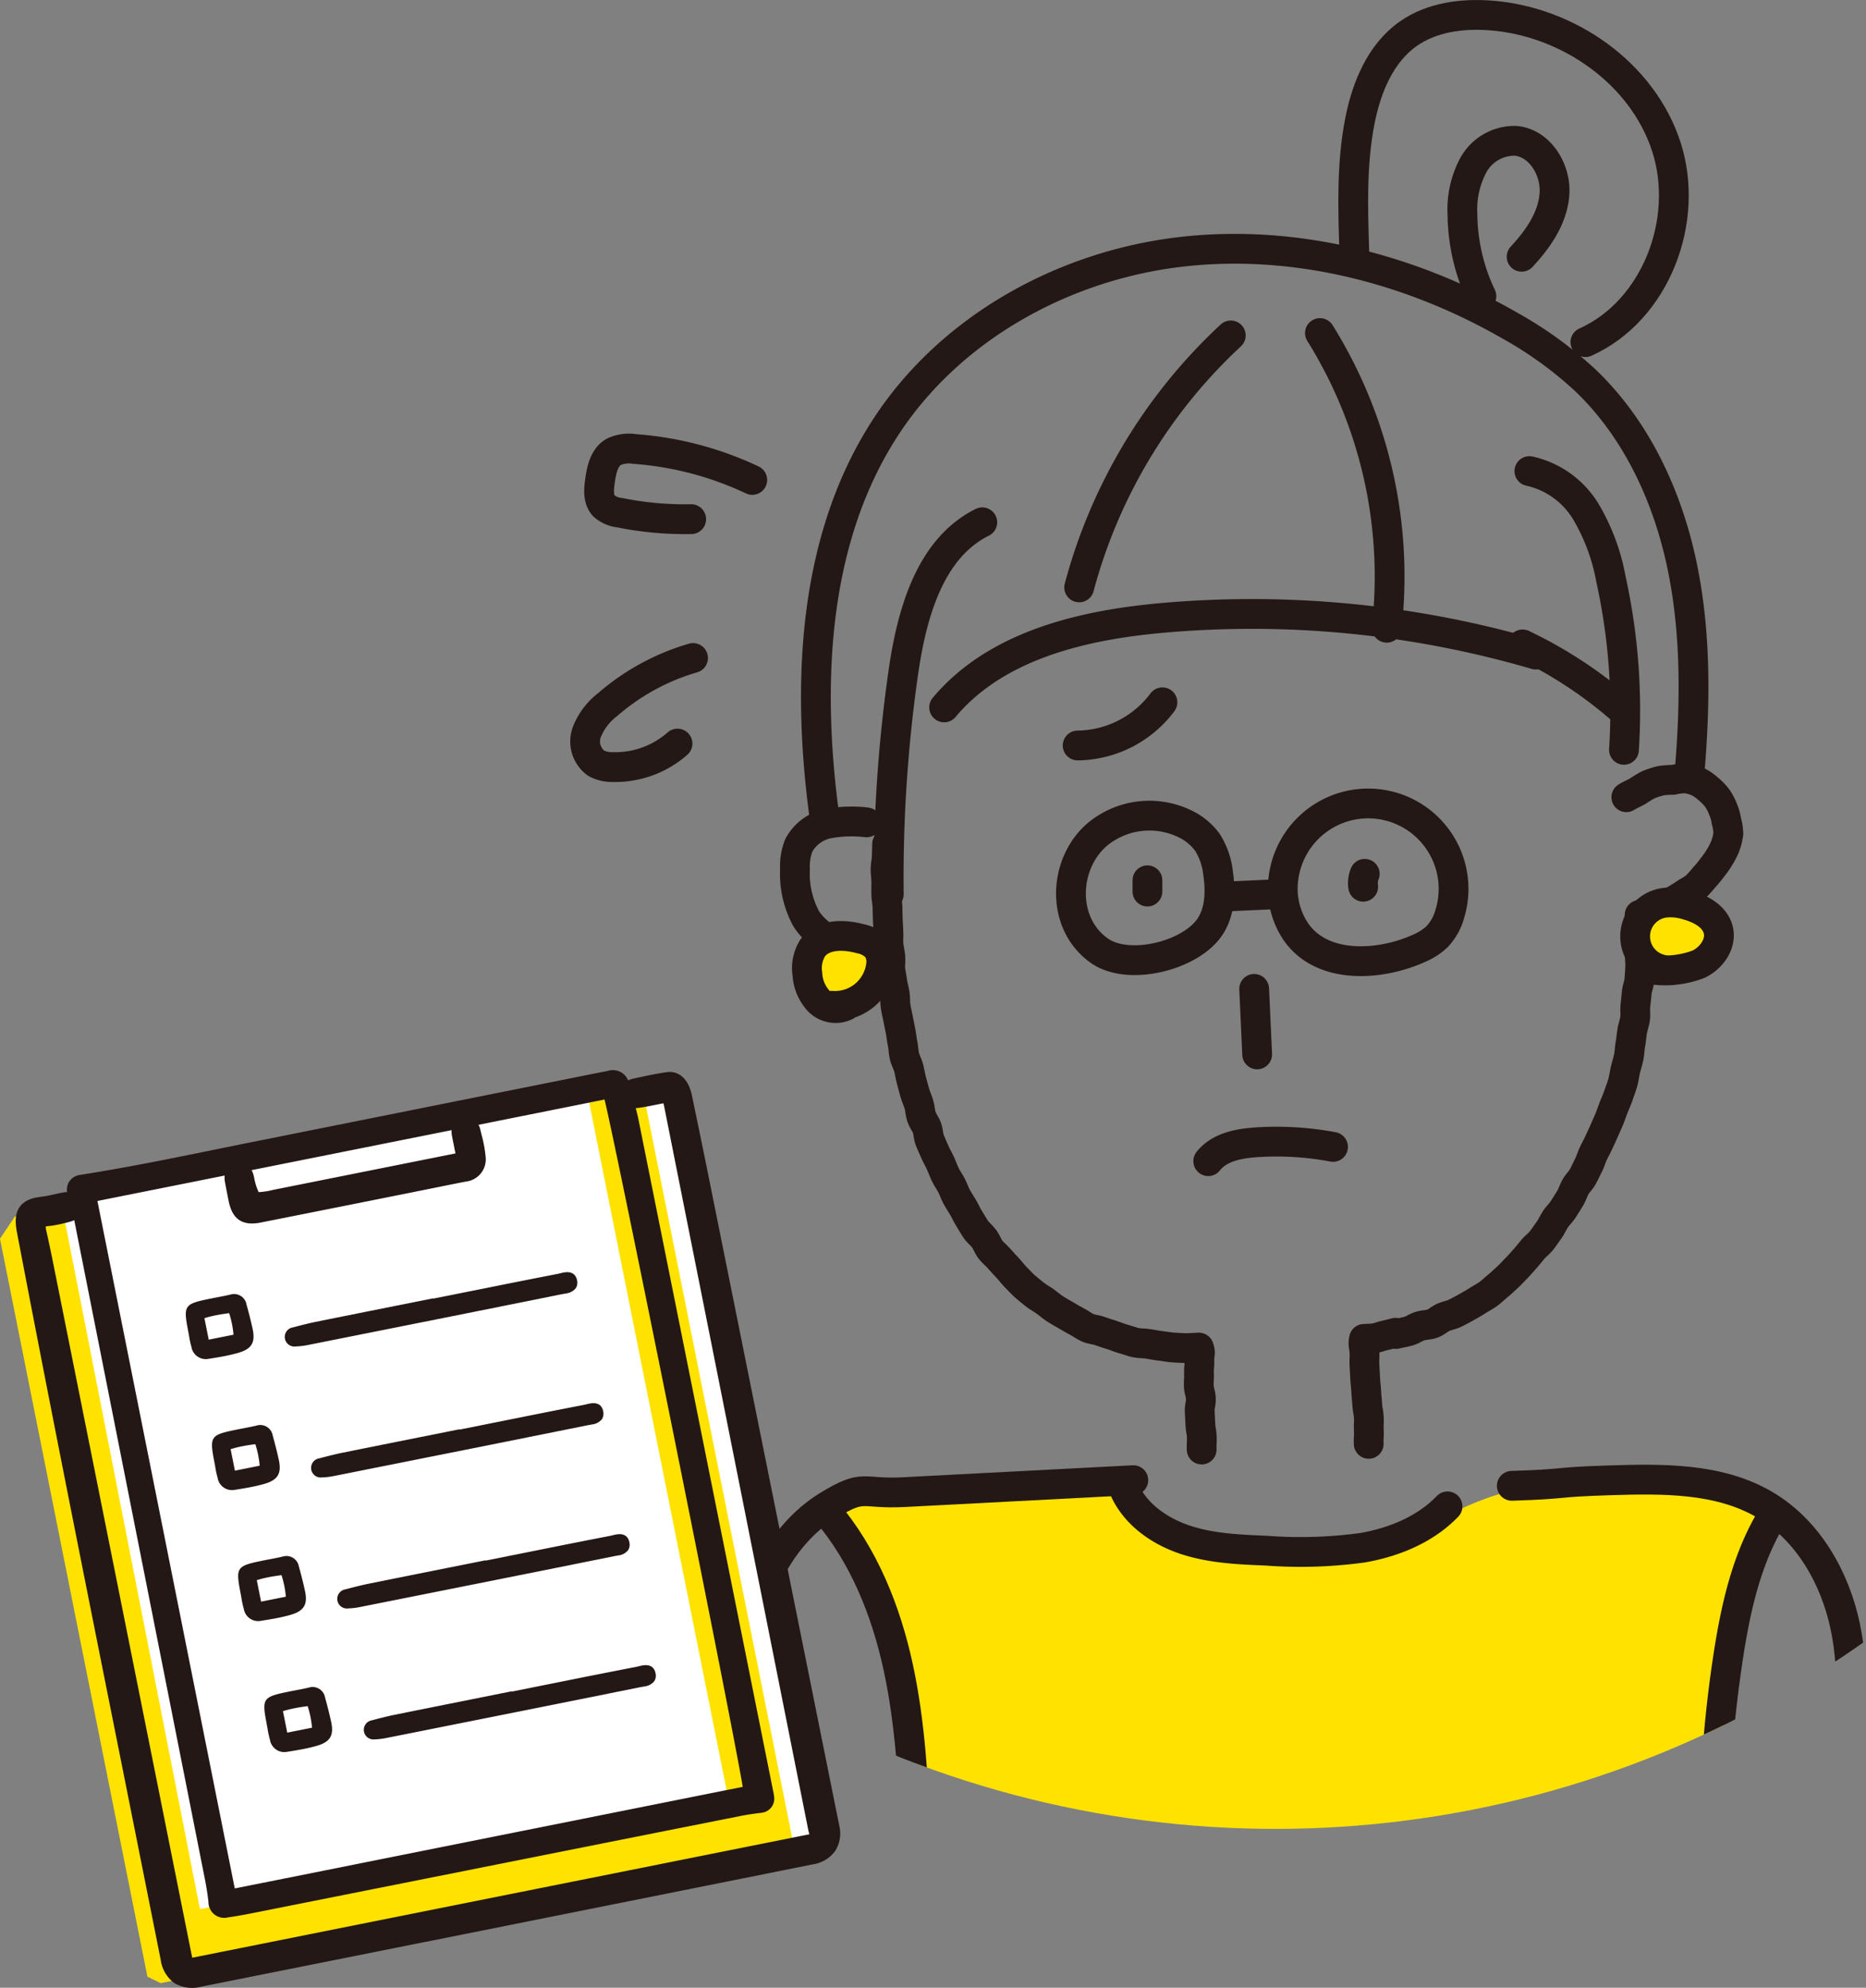 <svg xmlns="http://www.w3.org/2000/svg" xmlns:xlink="http://www.w3.org/1999/xlink" width="264.206" height="281.293" viewBox="0 0 264.206 281.293"><rect x="0" y="0" width="264.206" height="281.293" fill="#808080" stroke="none"/><defs><clipPath id="a" transform="translate(0 -30.189)"><circle cx="180.593" cy="144.5" r="144.5" fill="none"/></clipPath></defs><g clip-path="url(#a)"><path d="M132.593,303s-4.657-47.091-11.828-55.546c-.172-2.454-5.317-6.438,2.256-6.446s33.2-1.289,33.2-1.289,2.808,5.611,7.091,6.446,27.694,5.678,34.488,2.256,12.686-7.694,22.24-8.058,20.347-.281,20.951-.322,11.223-.975,7.413,9.992S241.593,298,242.593,303Z" transform="translate(0 -30.189)" fill="#ffe200"/><path d="M125.607,149.631c-.022.588-.036,1.179-.05,1.774s-.168,1.178-.173,1.772.1,1.182.107,1.776-.02,1.182-.008,1.776.157,1.177.177,1.77.009,1.181.038,1.774.053,1.18.091,1.772-.038,1.188.008,1.779.215,1.168.27,1.758-.071,1.2-.007,1.786.209,1.168.281,1.756.266,1.158.348,1.745.032,1.192.123,1.777.254,1.159.354,1.742.241,1.16.351,1.741.163,1.176.283,1.755.124,1.187.254,1.764.47,1.108.611,1.682.229,1.165.381,1.736.3,1.147.463,1.715.418,1.112.592,1.676.174,1.19.36,1.75.593,1.05.791,1.606.185,1.2.4,1.747.484,1.086.708,1.632.556,1.053.793,1.593.441,1.1.693,1.635.621,1.016.888,1.542.453,1.1.735,1.618.62,1.011.918,1.52.536,1.062.851,1.561.6,1.024.936,1.511.838.86,1.186,1.335.533,1.085.9,1.547.855.832,1.24,1.279.792.878,1.195,1.309.751.922,1.173,1.335.816.866,1.257,1.258.913.761,1.373,1.132,1,.641,1.479.989.923.744,1.419,1.067,1.018.6,1.531.9,1.014.608,1.542.878,1,.65,1.546.892,1.175.251,1.73.464,1.115.37,1.682.553,1.1.419,1.676.572,1.119.383,1.7.507,1.181.081,1.771.176,1.156.216,1.751.282,1.163.188,1.76.227,1.177.078,1.777.09,1.286-.063,1.885-.077c.318.841.032.935.069,1.833s-.088.9-.051,1.8-.064.9-.027,1.8.253.891.29,1.79-.2.907-.161,1.8.05.9.087,1.8.171.9.208,1.8-.057.905-.02,1.806" transform="translate(0 -30.189)" fill="none" stroke="#231815" stroke-linecap="round" stroke-linejoin="round" stroke-width="4.217"/><path d="M197.6,218.787c-.512.122-1,.279-1.482.373-.521.1-1,.333-1.485.4-.531.076-1.028.065-1.507.1-.183.91.017.924.067,1.851s-.05.931,0,1.857.049.927.1,1.854.1.926.147,1.854.092.924.142,1.851.181.922.231,1.851-.056.936,0,1.866-.068.937-.018,1.867" transform="translate(0 -30.189)" fill="none" stroke="#231815" stroke-linecap="round" stroke-linejoin="round" stroke-width="4.217"/><path d="M197.645,218.964c.58-.139,1.174-.233,1.751-.391s1.083-.542,1.654-.722,1.208-.149,1.771-.356,1.014-.667,1.567-.9,1.153-.33,1.693-.6,1.056-.542,1.582-.84,1.033-.584,1.542-.912c.493-.319,1.037-.588,1.527-.946.474-.345.9-.772,1.374-1.157.453-.37.882-.787,1.333-1.2.433-.393.827-.842,1.258-1.273.412-.413.793-.868,1.2-1.318.393-.431.755-.9,1.145-1.367.375-.448.88-.8,1.253-1.286.357-.461.689-.959,1.044-1.454.342-.475.574-1.038.914-1.544.326-.486.782-.9,1.107-1.416.312-.5.641-1,.952-1.522.3-.5.472-1.093.77-1.624.286-.511.761-.932,1.046-1.469.274-.517.522-1.064.8-1.606.265-.524.42-1.115.684-1.663.255-.53.545-1.054.8-1.607.245-.534.5-1.077.741-1.632.238-.54.485-1.086.723-1.647.229-.543.4-1.121.63-1.685.219-.54.476-1.1.678-1.708.187-.561.416-1.135.587-1.745.16-.573.228-1.19.374-1.8.14-.583.335-1.169.462-1.78.122-.591.129-1.215.238-1.826s.156-1.21.251-1.822.333-1.187.414-1.8-.023-1.238.045-1.849.132-1.219.188-1.83.333-1.209.375-1.819.092-1.233.122-1.842-.077-1.24-.061-1.846c.016-.625.08-1.24.081-1.844,0-.627-.118-1.239-.134-1.837-.016-.63.065-1.227.029-1.82.575-.165,1.127-.341,1.681-.547s1.1-.474,1.635-.722,1.089-.5,1.6-.793,1.03-.616,1.516-.946,1.061-.6,1.512-.97a16.505,16.505,0,0,0,1.2-1.339,14.327,14.327,0,0,0,1.133-1.37,12.083,12.083,0,0,0,1.023-1.451,9.805,9.805,0,0,0,.818-1.588,7.982,7.982,0,0,0,.442-1.745,6.943,6.943,0,0,0-.269-1.771,6.652,6.652,0,0,0-.474-1.692,7.7,7.7,0,0,0-.822-1.581,7.838,7.838,0,0,0-1.247-1.29,6.763,6.763,0,0,0-1.483-1.034,6.679,6.679,0,0,0-1.751-.486,8.027,8.027,0,0,0-1.789.216,10.636,10.636,0,0,0-1.785.134,14.139,14.139,0,0,0-1.71.557,15.67,15.67,0,0,0-1.535.937c-.61.328-1.176.564-1.576.829" transform="translate(0 -30.189)" fill="none" stroke="#231815" stroke-linecap="round" stroke-linejoin="round" stroke-width="4.217"/><path d="M139.08,104.1c-7.508,3.735-10.014,13.085-11.2,21.388a205.114,205.114,0,0,0-2.039,31.243" transform="translate(0 -30.189)" fill="none" stroke="#231815" stroke-linecap="round" stroke-linejoin="round" stroke-width="4.217"/><path d="M236.876,167.472a4.8,4.8,0,0,1-1.109-9.541,7.675,7.675,0,0,1,3.057.315c1.917.519,3.968,1.589,4.458,3.514.5,1.965-.948,4-2.78,4.876a13.351,13.351,0,0,1-5.972.824" transform="translate(0 -30.189)" fill="#ffe200" stroke="#231815" stroke-linecap="round" stroke-linejoin="round" stroke-width="4.217"/><path d="M160.466,239.651l-32.515,1.695c-6.091.318-5.463-1.281-10.679,1.879-4.548,2.755-7.728,7.373-9.7,12.313s-.163,17.209-.984,22.462" transform="translate(0 -30.189)" fill="none" stroke="#231815" stroke-linecap="round" stroke-linejoin="round" stroke-width="4.217"/><path d="M214.056,240.449c8.27-.258,5.541-.517,13.811-.775,7.538-.235,15.539-.359,22.033,3.474,6.1,3.6,9.921,10.3,11.371,17.229s.783,14.137-.4,21.122" transform="translate(0 -30.189)" fill="none" stroke="#231815" stroke-linecap="round" stroke-linejoin="round" stroke-width="4.217"/><path d="M122.689,146.563a17.942,17.942,0,0,0-5.384.168,6.06,6.06,0,0,0-4.206,3.1,7.919,7.919,0,0,0-.536,3.365,13.316,13.316,0,0,0,1.584,7,8.467,8.467,0,0,0,9.023,3.66" transform="translate(0 -30.189)" fill="none" stroke="#231815" stroke-linecap="round" stroke-linejoin="round" stroke-width="4.217"/><path d="M119.787,172.5a3.339,3.339,0,0,1-3.879-.68,6.1,6.1,0,0,1-1.595-3.828,5.355,5.355,0,0,1,.759-3.662c1.431-1.977,4.39-1.943,6.746-1.3a4.265,4.265,0,0,1,2.392,1.328,3.447,3.447,0,0,1,.55,2.289,6.565,6.565,0,0,1-7.046,5.869" transform="translate(0 -30.189)" fill="#ffe200" stroke="#231815" stroke-linecap="round" stroke-linejoin="round" stroke-width="4.217"/><path d="M155.221,148.4a11.537,11.537,0,0,1,12.738-1.539,8.3,8.3,0,0,1,3.033,2.582,10.286,10.286,0,0,1,1.487,4.4c.364,2.555.273,5.329-1.152,7.48-2.733,4.126-11.486,6.313-15.632,3.429C150.264,160.976,150.465,152.662,155.221,148.4Z" transform="translate(0 -30.189)" fill="none" stroke="#231815" stroke-linecap="round" stroke-linejoin="round" stroke-width="4.217"/><path d="M183.521,162.1a10.928,10.928,0,0,1-1.812-7.506,12.089,12.089,0,1,1,23.545,5,7.586,7.586,0,0,1-1.789,3.157,8.6,8.6,0,0,1-2.57,1.646C195.563,166.812,187.329,167.491,183.521,162.1Z" transform="translate(0 -30.189)" fill="none" stroke="#231815" stroke-linecap="round" stroke-linejoin="round" stroke-width="4.217"/><path d="M162.464,154.761v1.595" transform="translate(0 -30.189)" fill="none" stroke="#231815" stroke-linecap="round" stroke-linejoin="round" stroke-width="4.217"/><path d="M193.232,153.848a3.433,3.433,0,0,0-.217,1.823" transform="translate(0 -30.189)" fill="none" stroke="#231815" stroke-linecap="round" stroke-linejoin="round" stroke-width="4.217"/><path d="M174.316,157.022l5.924-.268" transform="translate(0 -30.189)" fill="none" stroke="#231815" stroke-linecap="round" stroke-linejoin="round" stroke-width="4.217"/><path d="M133.681,130.294c7.314-8.731,19.432-11.628,30.776-12.651a143.377,143.377,0,0,1,53,5.179" transform="translate(0 -30.189)" fill="none" stroke="#231815" stroke-linecap="round" stroke-linejoin="round" stroke-width="4.217"/><path d="M116.656,145.213c-2.5-18.989-1.471-39.562,9.3-55.4,9.153-13.455,24.709-21.96,40.861-23.935s32.741,2.236,46.859,10.329A55.227,55.227,0,0,1,224.462,84c7.27,6.937,11.68,16.487,13.72,26.326s1.85,20.011.971,30.021" transform="translate(0 -30.189)" fill="none" stroke="#231815" stroke-linecap="round" stroke-linejoin="round" stroke-width="4.217"/><path d="M174.264,77.658A75.006,75.006,0,0,0,152.8,113.312" transform="translate(0 -30.189)" fill="none" stroke="#231815" stroke-linecap="round" stroke-linejoin="round" stroke-width="4.217"/><path d="M186.891,77.32a65.083,65.083,0,0,1,9.458,41.7" transform="translate(0 -30.189)" fill="none" stroke="#231815" stroke-linecap="round" stroke-linejoin="round" stroke-width="4.217"/><path d="M191.754,65.833c-.2-6.218-.405-12.5.807-18.6.93-4.688,2.889-9.469,6.787-12.234,3.356-2.381,7.707-2.936,11.809-2.614,10.9.858,21.382,8.148,24.77,18.545s-1.474,23.2-11.452,27.676" transform="translate(0 -30.189)" fill="none" stroke="#231815" stroke-linecap="round" stroke-linejoin="round" stroke-width="4.217"/><path d="M215.582,121.381a62.057,62.057,0,0,1,13.894,9.085" transform="translate(0 -30.189)" fill="none" stroke="#231815" stroke-linecap="round" stroke-linejoin="round" stroke-width="4.217"/><path d="M209.746,72.1a27.493,27.493,0,0,1-2.678-11.546,13.314,13.314,0,0,1,1.543-7,6.656,6.656,0,0,1,5.968-3.438c3.418.286,5.739,4.041,5.521,7.464s-2.314,6.437-4.654,8.944" transform="translate(0 -30.189)" fill="none" stroke="#231815" stroke-linecap="round" stroke-linejoin="round" stroke-width="4.217"/><path d="M216.548,96.857a12.474,12.474,0,0,1,8.024,5.788,28.786,28.786,0,0,1,3.521,9.5,86.264,86.264,0,0,1,1.842,24.153" transform="translate(0 -30.189)" fill="none" stroke="#231815" stroke-linecap="round" stroke-linejoin="round" stroke-width="4.217"/><path d="M159.263,241.127c1.611,3.468,5.04,5.819,8.676,7s7.513,1.345,11.334,1.5a64.727,64.727,0,0,0,13.61-.409c4.482-.773,8.913-2.583,12.069-5.858" transform="translate(0 -30.189)" fill="none" stroke="#231815" stroke-linecap="round" stroke-linejoin="round" stroke-width="4.217"/><path d="M117,244.067c5.3,6.213,8.44,14.04,10.172,22.024s2.141,16.187,2.543,24.347" transform="translate(0 -30.189)" fill="none" stroke="#231815" stroke-linecap="round" stroke-linejoin="round" stroke-width="4.217"/><path d="M251.259,244.266c-3.883,6.083-5.489,13.323-6.579,20.457a172.823,172.823,0,0,0-1.922,21.679" transform="translate(0 -30.189)" fill="none" stroke="#231815" stroke-linecap="round" stroke-linejoin="round" stroke-width="4.217"/><path d="M164.586,129.573a15.2,15.2,0,0,1-12,6.112" transform="translate(0 -30.189)" fill="none" stroke="#231815" stroke-linecap="round" stroke-linejoin="round" stroke-width="4.217"/><path d="M177.577,170.128,178,179.4" transform="translate(0 -30.189)" fill="none" stroke="#231815" stroke-linecap="round" stroke-linejoin="round" stroke-width="4.217"/><path d="M171.076,194.506c1.55-1.977,4.3-2.5,6.8-2.669a43.262,43.262,0,0,1,10.866.653" transform="translate(0 -30.189)" fill="none" stroke="#231815" stroke-linecap="round" stroke-linejoin="round" stroke-width="4.217"/><path d="M106.512,98.105a46.933,46.933,0,0,0-16.679-4.379,5.06,5.06,0,0,0-2.954.418c-1.362.8-1.716,2.583-1.934,4.15-.167,1.206-.278,2.594.556,3.48a3.961,3.961,0,0,0,2.172.953,46.667,46.667,0,0,0,10.19.928" transform="translate(0 -30.189)" fill="none" stroke="#231815" stroke-linecap="round" stroke-linejoin="round" stroke-width="4.217"/><path d="M98.126,123.306a32.061,32.061,0,0,0-12.113,6.609,9.077,9.077,0,0,0-2.935,3.9,3.817,3.817,0,0,0,1.335,4.384,4.73,4.73,0,0,0,2.279.54,13.358,13.358,0,0,0,9.235-3.324" transform="translate(0 -30.189)" fill="none" stroke="#231815" stroke-linecap="round" stroke-linejoin="round" stroke-width="4.217"/></g><polygon points="11.914 169.835 3.848 171.941 25.319 278.086 27.537 279.811 113.755 261.887 116.864 259.689 95.656 153.59 87.22 155.276 86.461 153.945 11.769 168.875 11.914 169.835" fill="#fff"/><path d="M83.427,186.223l19.82,99.153L28.311,300.355,8.8,201.02l-6.713,1.342C1.387,203.4.7,204.446,0,205.489L20.872,309.906l1.876.926,86.927-17.376,2.577-2.726L91.057,184.7Z" transform="translate(0 -30.189)" fill="#ffe200"/><path d="M79.739,210.28c-.146.029-.292.065-.433.1-.115.028-.225.056-.344.08h0q-4.807.93-9.609,1.9l-8.006,1.6-.008-.044-8.858,1.769q-3.9.78-7.8,1.568c-.967.2-1.933.448-2.867.692l-.334.087a1.362,1.362,0,0,0,.405,2.694,10.115,10.115,0,0,0,1.634-.187q9.718-1.935,19.437-3.875,8.254-1.65,16.511-3.314c.1-.019.2-.036.3-.054.124-.021.25-.043.377-.068a2.094,2.094,0,0,0,1.366-.723,1.442,1.442,0,0,0,.19-1.153C81.57,210.71,81.124,210,79.739,210.28Z" transform="translate(0 -30.189)" fill="#231815"/><path d="M32.6,213.394l-.115.025c-.292.068-.586.13-.881.189-.261.052-.522.1-.783.152s-.522.1-.829.161H29.99c-3.963.8-4.057.928-3.333,4.707.043.217.081.436.119.655a11.32,11.32,0,0,0,.328,1.5,2.058,2.058,0,0,0,2.419,1.7c.806-.126,1.594-.253,2.372-.408.679-.136,1.278-.28,1.833-.44,1.9-.548,2.454-1.464,2.041-3.382-.269-1.252-.6-2.5-.861-3.44A1.791,1.791,0,0,0,32.6,213.394Zm.459,5.673-3.507.7-.608-3.04a15.91,15.91,0,0,1,1.628-.41c.537-.108,1.121-.2,1.873-.3A13.742,13.742,0,0,1,33.062,219.067Z" transform="translate(0 -30.189)" fill="#231815"/><path d="M83.445,228.817c-.146.029-.293.065-.433.1-.115.028-.226.056-.345.08h0q-4.808.93-9.609,1.9l-8.006,1.6-.009-.044-8.858,1.769q-3.9.78-7.8,1.568c-.968.2-1.934.448-2.868.692l-.333.087a1.362,1.362,0,0,0,.4,2.694,10.216,10.216,0,0,0,1.634-.187q9.718-1.935,19.438-3.875,8.253-1.65,16.511-3.314c.1-.019.2-.036.3-.054.123-.021.25-.043.376-.068a2.1,2.1,0,0,0,1.367-.723,1.442,1.442,0,0,0,.189-1.153C85.275,229.247,84.83,228.54,83.445,228.817Z" transform="translate(0 -30.189)" fill="#231815"/><path d="M36.308,231.931l-.115.025c-.292.068-.586.13-.881.189-.26.052-.521.1-.782.152s-.523.1-.83.161H33.7c-3.963.8-4.056.929-3.333,4.708.044.217.081.436.119.655a11.119,11.119,0,0,0,.329,1.5,2.057,2.057,0,0,0,2.418,1.7c.806-.127,1.595-.253,2.372-.408.679-.136,1.279-.28,1.833-.44,1.9-.548,2.454-1.464,2.041-3.382-.269-1.252-.6-2.5-.861-3.44A1.791,1.791,0,0,0,36.308,231.931Zm.46,5.673-3.508.7-.607-3.039a15.633,15.633,0,0,1,1.627-.41c.538-.108,1.122-.2,1.873-.3A13.8,13.8,0,0,1,36.768,237.6Z" transform="translate(0 -30.189)" fill="#231815"/><path d="M87.15,247.354c-.146.029-.292.065-.433.1-.115.028-.225.056-.344.08h0q-4.807.93-9.609,1.9l-8.006,1.6-.009-.044-8.858,1.769q-3.9.78-7.8,1.568c-.968.2-1.933.448-2.867.692l-.334.087a1.362,1.362,0,0,0,.4,2.694,10.216,10.216,0,0,0,1.634-.187q9.72-1.935,19.438-3.875,8.255-1.65,16.511-3.314c.1-.019.2-.036.3-.054.123-.021.25-.043.376-.068a2.094,2.094,0,0,0,1.367-.723,1.442,1.442,0,0,0,.19-1.153C88.981,247.784,88.535,247.077,87.15,247.354Z" transform="translate(0 -30.189)" fill="#231815"/><path d="M40.014,250.468l-.115.025c-.293.068-.587.13-.881.189q-.392.078-.783.151c-.261.05-.522.1-.83.161h0c-3.964.8-4.057.929-3.333,4.708.043.217.081.436.118.655a11.436,11.436,0,0,0,.329,1.5,2.058,2.058,0,0,0,2.418,1.7c.807-.127,1.595-.253,2.373-.408.679-.136,1.278-.28,1.833-.44,1.9-.548,2.453-1.464,2.041-3.382-.27-1.252-.6-2.5-.862-3.44A1.79,1.79,0,0,0,40.014,250.468Zm.459,5.673-3.507.7-.608-3.039a15.7,15.7,0,0,1,1.627-.41c.538-.108,1.122-.2,1.873-.3A13.686,13.686,0,0,1,40.473,256.141Z" transform="translate(0 -30.189)" fill="#231815"/><path d="M90.855,265.891c-.146.029-.292.065-.433.1-.114.028-.225.056-.344.08h0q-4.808.93-9.609,1.895l-8,1.605-.009-.044L63.6,271.3q-3.9.78-7.8,1.568c-.967.2-1.933.448-2.867.692l-.334.087A1.362,1.362,0,0,0,53,276.337a10.229,10.229,0,0,0,1.634-.187q9.718-1.935,19.437-3.875,8.254-1.65,16.511-3.314c.1-.019.2-.037.3-.054.124-.022.251-.043.377-.068a2.1,2.1,0,0,0,1.366-.723,1.442,1.442,0,0,0,.19-1.153C92.686,266.321,92.24,265.614,90.855,265.891Z" transform="translate(0 -30.189)" fill="#231815"/><path d="M43.719,269.005l-.115.025c-.292.068-.586.13-.881.189q-.391.078-.783.151c-.261.05-.522.1-.829.161h0c-3.963.8-4.057.929-3.333,4.708.044.217.081.436.119.655a11.306,11.306,0,0,0,.328,1.5,2.058,2.058,0,0,0,2.419,1.7c.806-.127,1.594-.253,2.372-.409.679-.135,1.279-.279,1.833-.439,1.9-.548,2.454-1.465,2.041-3.382-.269-1.252-.6-2.5-.861-3.44A1.79,1.79,0,0,0,43.719,269.005Zm.459,5.673-3.507.7-.608-3.039a15.654,15.654,0,0,1,1.628-.41c.537-.108,1.121-.2,1.873-.3A13.742,13.742,0,0,1,44.178,274.678Z" transform="translate(0 -30.189)" fill="#231815"/><path d="M100.343,196.75c-.676-3.358-1.431-7.026-2.374-11.542-.565-2.71-2.177-3.483-3.5-3.3-.738.1-1.538.237-2.446.419-.809.162-1.616.341-2.421.519l-.066.014a2.572,2.572,0,0,0-.6.223,2.324,2.324,0,0,0-2.874-1.346l-.165.034-.948.18L35.822,191.78q-2.627.525-5.256,1.063-2.674.544-5.352,1.084c-4.07.813-8.9,1.749-13.873,2.522-.038.007-.076.013-.113.021a2.142,2.142,0,0,0-1.573,1.2,2.173,2.173,0,0,0-.158,1.214,4.32,4.32,0,0,0-.649.071l-.26.051c-.3.06-.6.126-.9.192s-.575.127-.862.184c-.4.081-.736.135-1.043.171-.235.027-.455.062-.662.1-3.159.631-3.071,3.081-2.73,4.87,4.733,24.813,9.771,50,14.644,74.348q2.863,14.321,5.717,28.644a4.9,4.9,0,0,0,1.939,3.311,4.982,4.982,0,0,0,3.817.5q24.719-4.932,49.437-9.871,18.6-3.719,37.2-7.447a4.749,4.749,0,0,0,3.111-1.889,4.618,4.618,0,0,0,.575-3.58Q109.59,242.647,100.343,196.75Zm-36.394-6.633a2.878,2.878,0,0,0,.043.8c.146.753.3,1.5.465,2.34l.032.157-25.843,5.164a10.288,10.288,0,0,1-2.029.31,8.572,8.572,0,0,1-.632-2.042l-.062-.268a3.243,3.243,0,0,0-.3-.8ZM13.794,200.142l18.021-3.6a3.068,3.068,0,0,0,.039.933c.171.91.345,1.82.532,2.727.522,2.549,1.957,3.5,4.515,2.994q9.5-1.884,19-3.786l1.737-.347q1.491-.3,2.981-.6t2.976-.6c.785-.158,1.572-.313,2.392-.471a3.158,3.158,0,0,0,2.785-3.352,17.684,17.684,0,0,0-.578-3.23c-.065-.265-.13-.53-.191-.794a2.581,2.581,0,0,0-.254-.654L85.6,185.788c1.932,8.008,18.192,88.848,19.563,97.262L33.24,297.427Zm82.057-4.272q9.3,46.626,18.585,93.253c.032.16.077.322.123.483.016.057.03.109.043.156L27.214,307.23,7.9,210.785c-.425-2.13-.864-4.332-1.356-6.491a2.195,2.195,0,0,1-.073-.531.97.97,0,0,1,.126-.032,2.151,2.151,0,0,1,.237-.033,12.135,12.135,0,0,0,1.321-.2c.515-.1,1.007-.226,1.55-.364a4.736,4.736,0,0,0,.81-.271q9.25,46.6,18.485,93.194c.233,1.176.4,2.258.516,3.307a2.228,2.228,0,0,0,2.765,2.161c1.32-.186,2.617-.433,3.822-.673l30.015-5.973q19.308-3.843,38.616-7.683c.947-.189,1.917-.339,2.882-.448.1-.011.2-.027.3-.045a1.99,1.99,0,0,0,1.667-2.388,7.389,7.389,0,0,0-.127-.74l-3.062-15.268q-7.972-39.763-15.959-79.524c-.121-.6-.267-1.2-.42-1.792.091,0,.18,0,.275-.011.654-.074,1.3-.2,1.846-.305l1.135-.23c.141-.028.446-.089.664-.117.065.233.139.61.213.98Z" transform="translate(0 -30.189)" fill="#231815"/></svg>